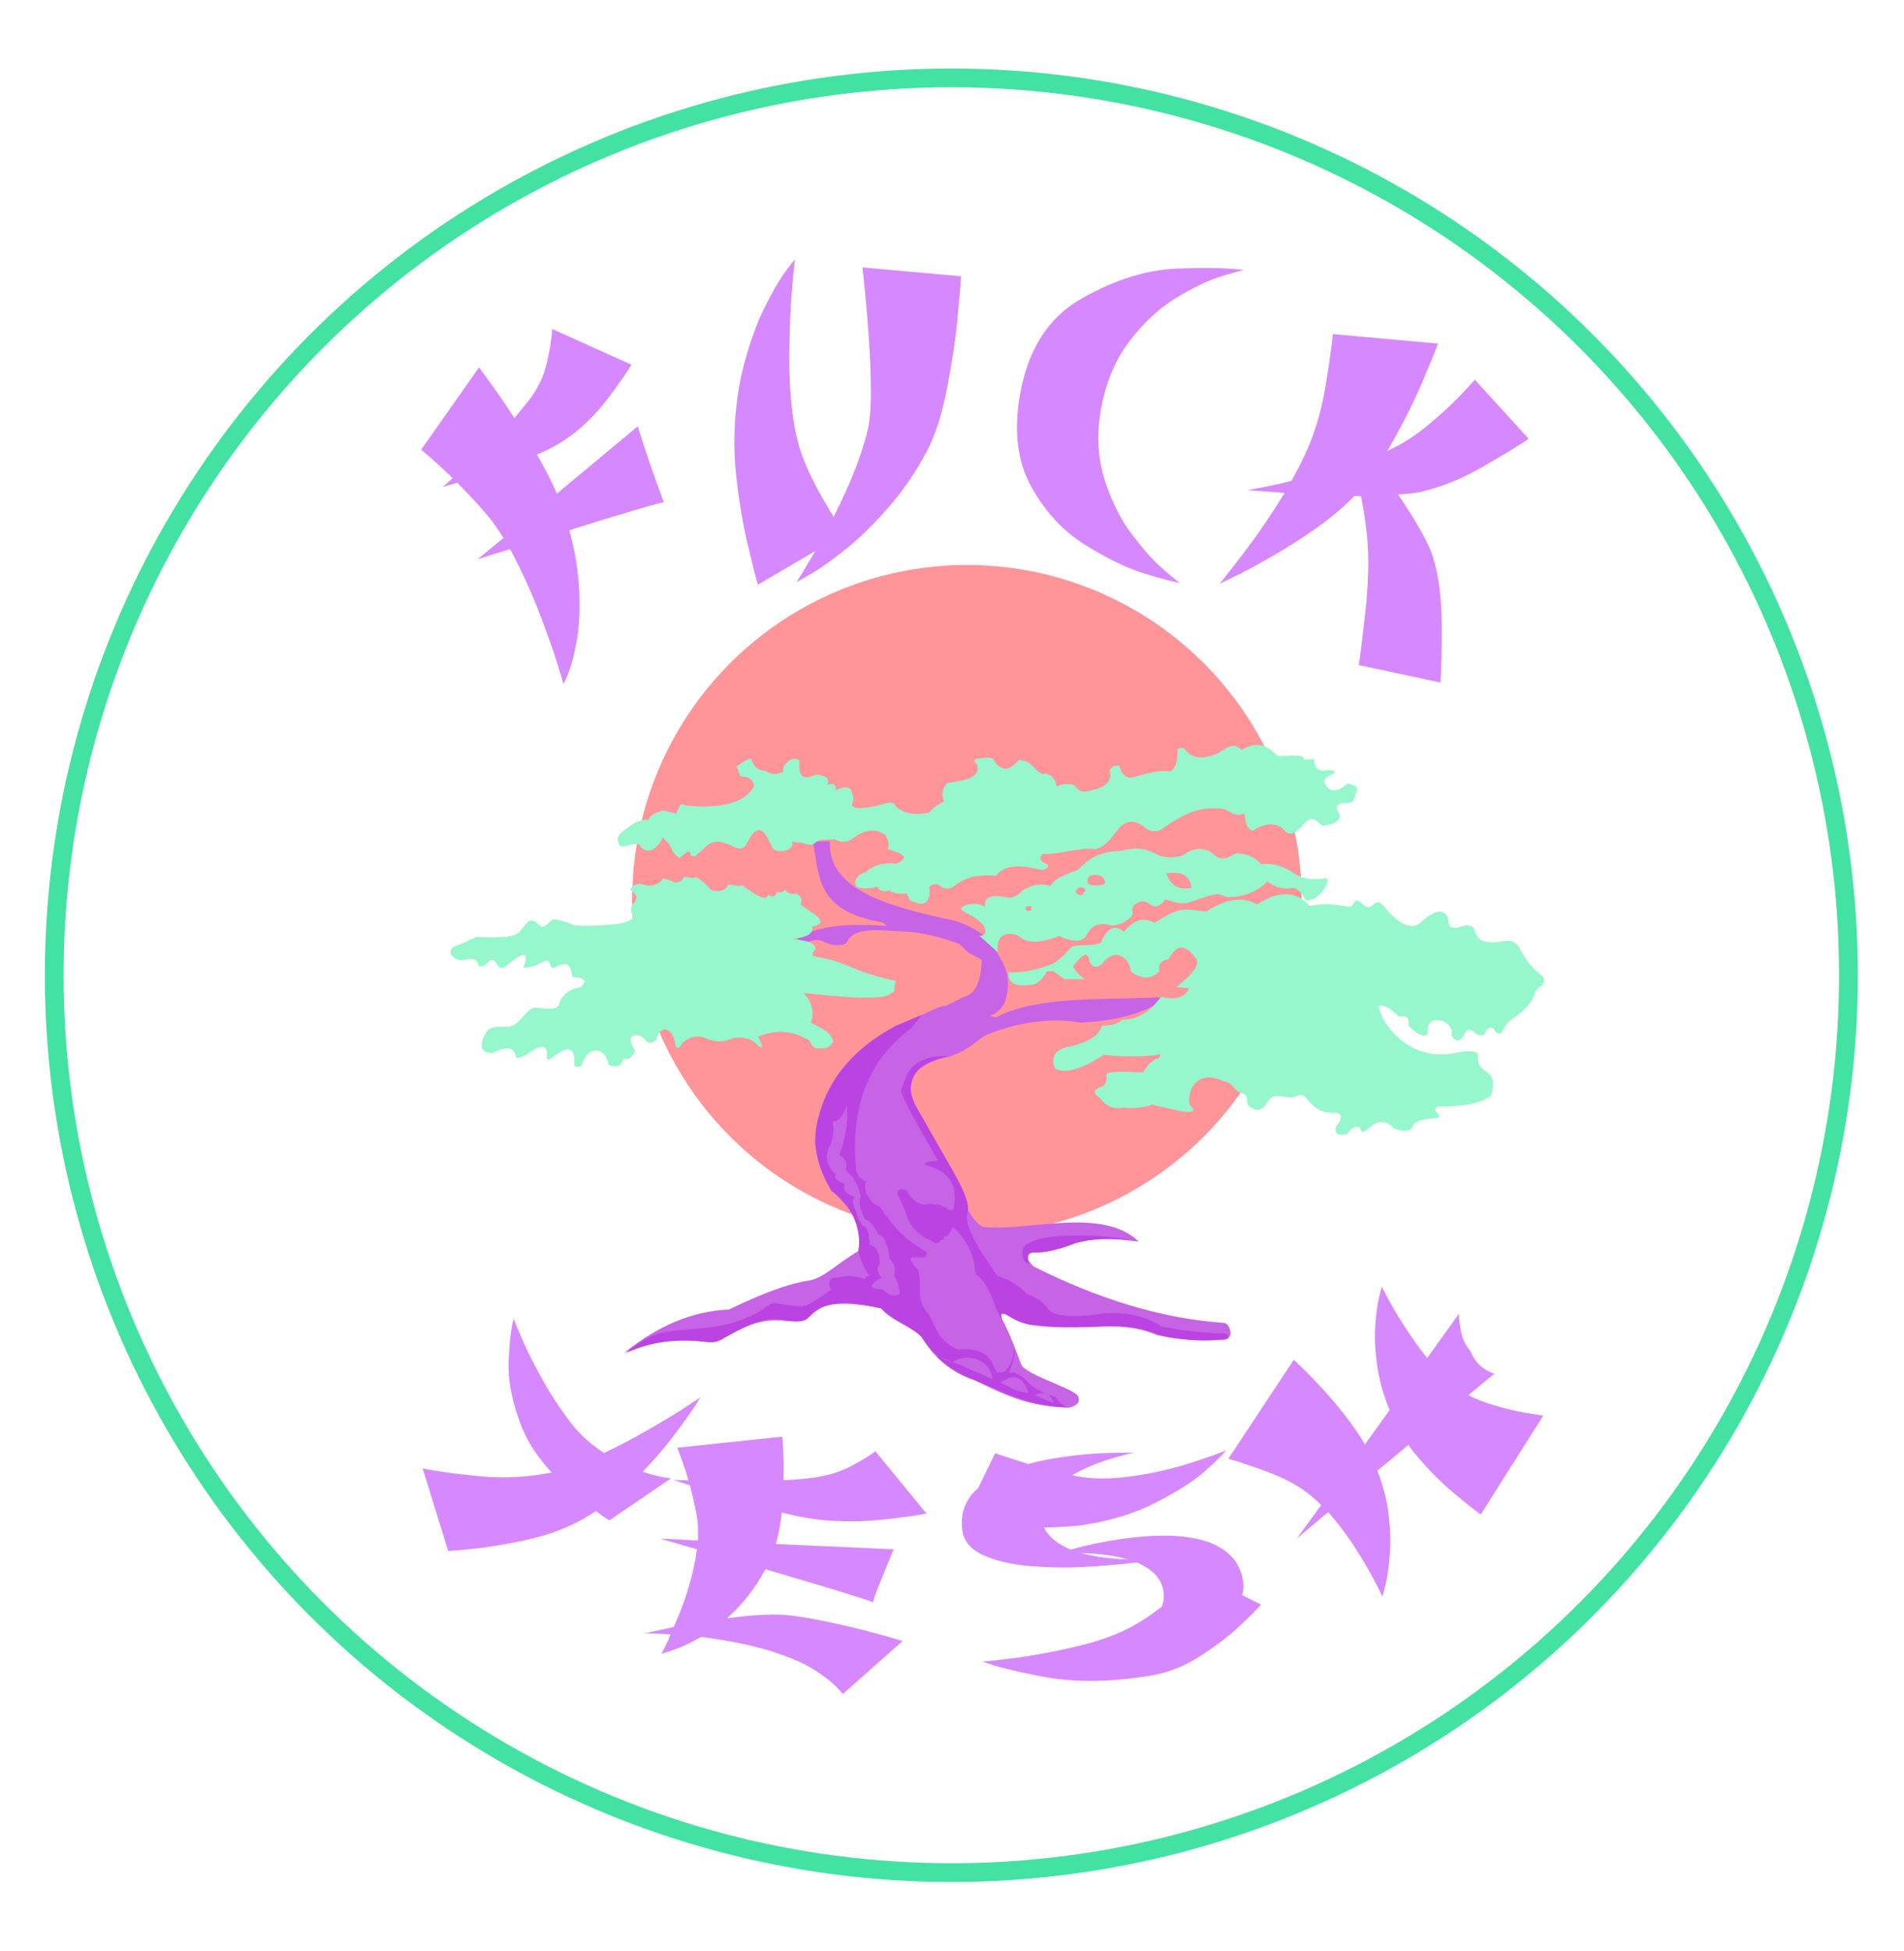 <?xml version="1.0" encoding="UTF-8" standalone="no"?><!DOCTYPE svg PUBLIC "-//W3C//DTD SVG 1.1//EN" "http://www.w3.org/Graphics/SVG/1.1/DTD/svg11.dtd"><svg width="100%" height="100%" viewBox="0 0 1261 1292" version="1.1" xmlns="http://www.w3.org/2000/svg" xmlns:xlink="http://www.w3.org/1999/xlink" xml:space="preserve" xmlns:serif="http://www.serif.com/" style="fill-rule:evenodd;clip-rule:evenodd;stroke-linecap:round;stroke-linejoin:round;stroke-miterlimit:1.5;"><rect id="Artboard1" x="0" y="0" width="1260.13" height="1291.44" style="fill:none;"/><g><circle cx="630.064" cy="645.72" r="594.15" style="fill:none;stroke:#43e2a3;stroke-width:12.41px;"/><g><circle cx="640.388" cy="595.814" r="221.729" style="fill:#ff9499;"/><path id="tree" d="M413.416,895.743c41.664,-17.5 54.224,-2.025 64.925,-9.071c29.116,-19.17 43.487,-9.928 52.274,-11.935c10.878,-2.484 6.687,-17.982 53.229,-8.354c5.493,7.956 23.118,13.236 26.495,18.857c8.387,13.96 19.882,23.776 35.089,28.643c17.681,8.445 34.378,17.618 62.776,18.141c4.439,-1.365 7.445,-3.281 5.968,-6.922c-0.122,-5.246 -35.279,-14.384 -37.953,-21.96c-6.257,-16.95 -10.147,-25.486 -13.128,-30.791c-0.751,-2.161 0.564,-2.668 2.864,-2.387c7.703,4.89 11.56,10.415 59.913,8.593c13.388,-0.651 26.824,-0.43 40.578,5.49c13.118,2.807 26.835,4.297 41.771,3.103c10.754,1.004 6.223,-10.974 2.626,-11.219c-42.01,-2.868 -84.021,-16.182 -126.031,-37.236c-4.498,-3.803 -6.364,-7.168 -1.369,-9.388c28.83,-0.301 23.434,-13.717 70.759,-7.225c-24.115,-23.297 -73.05,-6.775 -101.852,-9.644c-3.16,0.125 -6.968,-4.069 -11.219,-11.218c0.423,-5.876 -5.01,-19.044 -23.869,-48.933c-3.637,-5.763 -10.382,-14.513 -14.083,-26.734c-1.069,-13.954 5.305,-21.92 25.063,-25.779c16.681,-5.548 17.759,-11.848 27.177,-15.447c22.207,-8.485 43.194,-10.383 59.946,-7.229c17.062,-0.761 32.064,-3.581 44.397,-9.07c9.719,-4.957 12.492,-7.773 6.206,-7.638c-37.769,1.759 -79.612,-0.846 -105.98,13.128l-4.535,-0.716c2.917,-1.111 5.899,-2.616 9.548,-8.116c3.8,-10.071 3.621,-19.664 -1.671,-28.643c-5.311,-9.146 -7.54,-18.485 -31.031,-26.495c-45.16,-9.167 -84.536,-21.07 -82.588,-52.513l-11.457,0.239c4.762,21.449 0.89,45.831 46.306,53.467l2.865,2.387c-26.414,-2.02 -48.311,-0.203 -60.867,9.548l1.909,4.296c18.548,-10.641 14.18,0.486 29.121,-1.432c0.965,-0.048 2.803,-0.662 3.252,-1.717c3.682,-8.645 16.813,-8.68 31.597,-7.353c10.904,0.18 22.891,1.241 42.169,8.225c2.879,1.533 4.802,4.843 6.802,6.039c6.319,3.781 9.002,4.028 8.793,5.309c-0.608,12.094 -3.123,21.851 -11.822,24.028l-12.15,6.025c-4.482,-1.042 -23.467,11.224 -30.45,11.957c-36.827,20.312 -54.724,46.747 -56.093,78.531c1.415,11.043 4.52,21.94 11.935,32.462c10.118,10.418 21.136,20.301 16.708,39.385c-15.111,9.015 -22.364,17.401 -31.985,19.334c-11.158,1.589 -26.627,6.282 -53.706,19.334c-23.715,0.896 -46.78,10.562 -69.222,28.644Z" style="fill:#c763e5;"/><path d="M594.635,791.154c-0.864,-3.219 1.009,-4.282 5.617,-3.189c2.787,4.864 6.069,9.013 11.848,9.554c8.365,-0.951 12.718,0.816 15.936,3.351c2.675,1.204 3.775,0.044 3.796,-2.733c2.352,-14.458 -4.224,-22.89 -18.067,-26.417c-1.423,-1.049 -1.65,-1.544 1.614,-2.729c1.739,0.184 3.678,-0.064 5.825,-0.763c-19.266,-32.871 -24.194,-43.258 -24.444,-46.306l3.948,-10.628c5.692,-9.786 15.652,-12.299 27.177,-12.146c-10.357,2.716 -20.578,7.349 -22.926,13.745c-1.401,3.818 -3.763,7.917 1.215,18.745l18.978,33.25c7.2,13.007 16.42,26.906 15.974,36.535c-1.808,5.681 -0.683,12.679 9.988,29.509l9.565,14.119c5.89,1.773 11.82,3.669 19.889,12.146c5.248,1.412 10.061,4.13 13.816,10.021c3.897,3.593 12.497,5.206 28.998,3.492c8.059,-1.753 15.396,-1.488 22.622,-0.911c8.767,1.338 16.619,4.013 23.229,8.502c11.475,2.008 21.633,4.264 42.208,4.555c1.621,0.741 2.384,1.769 1.518,3.34c-7.93,1.32 -17.283,1.623 -28.695,0.455c-6.714,-0.606 -13.683,-1.761 -21.559,-4.858c-8.632,-2.817 -18.686,-4.643 -32.794,-3.644c-25.492,0.919 -36.865,0.198 -43.766,-1.041c-4.613,1.1 -12.411,-2.817 -19.849,-6.702c-3.62,-1.911 -3.534,-1.148 -2.676,3.077c-5.474,-6.698 -6.693,-22.16 -17.516,-30.102c-0.858,-11.111 -4.552,-21.685 -15.031,-30.972c-1.825,4.227 -3.888,6.793 -6.377,6.377c1.14,1.229 0.825,2.043 -1.518,2.277c-2.015,2.778 -3.92,2.473 -5.769,0.607c-6.225,-2.404 -11.87,-6.357 -16.104,-14.07c-1.073,-2.664 0.058,-2.638 -6.67,-16.446Z" style="fill:#ba43e2;"/><path d="M749.669,821.211c-11.178,-2.114 -23.471,-3.455 -38.158,-3.138c-10.27,0.196 -23.436,0.586 -31.884,6.073c-1.586,1.207 -2.984,2.747 -2.125,8.3c0.672,3.33 2.6,4.329 5.162,4.15c-0.864,-0.51 -1.785,-0.812 -1.822,-4.353c0.114,-2.007 0.999,-2.986 2.733,-2.834c7.728,0.029 16.833,-1.614 28.34,-6.174c13.098,-3.754 25.47,-3.151 37.754,-2.024Z" style="fill:#ba43e2;"/><path d="M878.073,581.439c3.772,-0.39 -2.431,13.981 -11.672,14.639c-3.856,0.274 -2.401,-5.941 -9.804,-8.312c-7.141,1.811 -12.441,-0.877 -17.478,-4.208c-4.38,5.937 -17.092,11.161 -26.593,10.348c-7.062,-2.716 -5.636,-2.054 -11.766,-0.812l-12.574,4.05c-2.692,1.602 -7.844,1.312 -16.588,-1.742c-1.351,3.353 -6.109,5.929 -8.72,4.096c0,0 -2.725,-2.636 -7.087,-2.781c-3.089,1.434 -7.207,2.544 -5.62,7.953c-0.174,3.674 -9.981,9.265 -14.839,7.818c-6.118,-1.408 -11.772,-1.058 -15.558,6.394c-2.479,4.685 -8.168,5.478 -18.328,0.852c-13.901,5.405 -22.458,4.644 -27.28,-0.426c-9.944,-2.964 -14.19,1.01 -13.426,11.082l-12.148,-10.869c3.537,0.179 4.656,-1.565 3.771,-4.878c-0.681,-2.546 -4.769,-6.564 -13.362,-10.68c-4.081,-2.23 -2.489,-3.838 2.132,-5.115c4.7,-0.852 8.408,-0.303 11.082,1.705c-0.001,-4.293 0.376,-8.401 12.361,-6.819c4.297,1.39 8.51,0.613 12.574,-4.05c5.688,-3.629 11.709,-5.174 18.328,-2.983c2.41,-2.912 3.478,-5.591 18.329,-10.656c6.176,-6.411 13.124,-12.249 27.492,-12.574c7.236,-1.403 14.378,-3.271 22.804,1.278c4.503,2.081 8.757,4.361 19.181,1.705c5.84,-4.421 12.136,-6.368 19.607,-1.705c3.202,3.755 7.461,5.549 15.558,0.213c5.772,0.269 11.51,1.374 17.049,7.246c4.976,-0.431 10.245,-0.459 18.968,4.263c6.819,5.727 14.926,6.46 23.607,4.968Zm-198.864,20.157c0.22,1.012 0.672,1.716 1.967,1.296c1.974,0.357 2.391,-0.7 1.743,-2.726c-2.228,-0.358 -3.747,-0.12 -3.71,1.43Zm38.527,-10.995c1.36,-0.213 1.411,-1.113 0.268,-2.637c-2.485,-0.817 -4.639,-0.828 -5.453,2.413c0.328,1.215 1.043,2.078 2.682,2.101c1.259,0.436 2.198,0.071 2.503,-1.877Zm54.751,-12.291c1.284,4.003 3.308,6.806 6.078,8.402c2.77,1.597 6.284,1.987 10.548,1.163c-0.911,-7.335 -5.465,-11.408 -16.626,-9.565Zm-52.025,6.078c-0.569,-3.008 0.525,-4.992 4.604,-5.14c3.003,0.017 5.49,0.892 6.704,3.889c0.381,1.293 0.268,2.434 -2.458,2.771c-5.862,0.823 -8.47,0.16 -8.85,-1.52Z" style="fill:#97f7cc;"/><path d="M322.386,682.854c-5.517,9.342 -4.373,14.244 3.751,14.492c9.118,-4.9 14.352,-4.25 15.515,2.217c0.381,1.671 3.129,0.778 6.867,-1.187c10.246,-7.399 14.999,-7.015 13.502,2.223c0.787,1.066 1.633,1.314 2.56,0.422c7.549,-5.453 16.563,-12.472 15.759,4.251c-0.067,1.389 4.58,1.57 5.209,-0.714c3.205,-11.616 15.092,-12.542 17.594,0.513c2.882,1.551 6.029,1.221 7.512,-0.027c3.127,-3.407 -0.307,-3.88 5.511,-3.999c2.521,-1.476 4.522,-3.392 4.247,-5.707c-2.21,-3.887 -2.557,-4.43 -2.809,-8.038c3.327,-3.33 6.655,-2.316 9.982,1.485c2.2,2.665 4.576,1.868 7.194,-0.36c0.51,-3.644 1.86,-5.792 5.167,-6.918c4.277,0.356 6.958,4.68 7.46,11.327c1.055,1.529 2.74,0.752 3.178,-0.167c2.454,-5.152 11.388,-8.409 17.281,-4.947c5.896,2.442 11.793,2.413 17.689,-0.427c8.979,-1.11 13.699,1.432 16.837,5.328c3.611,2.476 2.635,-0.592 -0.427,-6.18c15.684,-6.234 25.133,-2.336 34.1,2.344c1.714,4.139 3.845,5.915 6.393,5.328c5.083,0.465 7.909,-1.326 9.377,-4.475c-1.549,-6.558 -7.851,-8.743 -14.7,-12.512c2.396,-8.05 0.203,-14.4 -4.907,-19.67c39.746,4.573 55.479,3.769 57.969,0c3.095,-0.021 1.202,-2.6 3.185,-7.903c-32.194,-7.075 -30.228,-12.49 -53.481,-16.179c-2.437,-0.775 -2.289,-2.31 -0,-4.476c0.959,-5.555 -7.56,-6.032 -14.706,-7.246c10.023,-1.075 13.607,-3.965 12.788,-8.098c12.904,-3.079 -0.098,-8.708 -7.775,-14.606c1.569,-3.555 -0,-5.737 -2.881,-7.346c-2.202,0.672 -4.569,0.519 -7.471,-2.309c-1.507,1.611 -3.251,1.96 -5.178,1.334c-1.665,4.194 -3.754,3.02 -5.844,1.836c-1.681,5.084 -8.443,-0.169 -17.256,-6.272c-2.868,1.566 -8.398,-1.97 -9.954,0.603c-2.13,3.522 -6.673,3.917 -10.512,2.543c-2.636,-2.822 -6.182,-6.46 -10.531,-8.909c-0.802,2.53 -6.584,-1.024 -7.648,0.559c-2.287,3.4 -5.245,4.375 -9.162,1.89l-4.463,-1.291c-4.943,6.28 -10.152,5.134 -15.377,3.526c-4.46,0.464 -5.386,1.96 -6.475,4.109c3.717,2.537 5.848,4.618 1.997,9.146c-2.14,2.887 -1.822,5.282 -0.466,7.469c2.15,3.501 -7.567,5.499 -9.496,5.825c-2.206,0.373 -28.457,2.838 -31.257,0.091c-3.867,-1.811 -7.037,-2.462 -10.063,-2.872c-4.151,-1.001 -4.592,4.382 -9.478,4.8l-3.329,-2.488c-1.217,-1.936 -4.872,-2.49 -6.368,-0.179l-5.03,5.927c-2.722,4.156 -17.013,3.859 -28.481,3.434l-10.823,4.85c-3.232,1.796 -6.358,1 -6.226,6.019c1.196,2.49 3.26,4.258 6.973,4.652c4.44,-0.321 9.981,-3.57 11.7,3.912l2.882,-0.092c5.063,-3.07 5.381,-8.224 10.59,0.95l2.979,0.175c13.493,-10.955 17.164,-11.981 13.041,-0.007c13.996,-0.719 15.553,-10.422 18.579,0l1.667,0c5.561,-2.854 11.181,-5.514 12.047,5.738c0.046,0.598 0.915,-0.135 1.104,0.52c3.094,0.564 5.633,-0.706 7.309,3.119c-2.197,2.3 -1.605,3.572 -5.718,4.122c-5.445,0.728 -10.674,6.649 -11.119,9.944c-1.113,3.6 -4.083,4.346 -15.279,2.87c-5.176,-0.682 -9.03,7.984 -14.558,11.409c-5.001,3.1 -14.228,-1.021 -18.247,4.299Z" style="fill:#97f7cc;"/><path d="M409.684,557.929c0.175,3.027 3.174,2.916 7.353,1.492c4.25,-1.002 7.106,-0.842 7.353,1.492c4.901,4.23 9.803,2.73 14.705,-6.607c0.885,1.957 3.155,3.008 4.265,4.881c1.551,2.617 2.188,5.964 5.538,7.907c0.545,1.397 1.571,0.865 2.783,-0.408c3.944,-3.448 5.874,-3.822 5.592,-0.82c1.932,2.102 3.483,0.963 4.969,-0.728c6.928,-4.99 8.283,-12.345 24.317,-4.261c3.44,1.809 5.721,1.007 7.382,-1.187c7.514,-15.409 11.632,-11.615 17.357,0.859c1.437,5.608 15.767,2.951 13.258,-3.259l7.367,0.945c3.488,0.847 5.642,2.242 8.017,-0.247c3.036,-3.18 8.656,-1.407 12.535,-2.403c2.711,1.118 4.952,2.746 10.443,0.853c8.201,-6.499 16.167,-9.012 23.656,-3.41c2.417,5.214 2.385,7.864 1.066,9.164c14.909,3.963 12.108,6.876 5.967,9.59c-10.976,-0.968 -15.933,2.244 -20.46,5.754c-5.291,1.449 -8.208,5.516 -5.848,9.634c4.081,1.427 8.578,1.61 13.728,-0.165c1.5,2.835 4.043,3.759 7.678,2.679c3.092,1.708 6.989,2.465 12.038,1.86c1.265,4.06 2.786,5.987 4.586,5.6c4.033,1.682 7.017,1.592 8.737,-0.64c1.425,-2.281 2.168,-5.139 1.279,-9.377c3.819,-2.806 6.522,-1.894 8.738,0.639c4.431,1.251 6.412,0.273 10.665,-3.102c8.27,-5.328 16.691,-5.522 25.139,-4.783c4.75,-7.327 15.692,-7.542 30.05,-3.836c3.453,-0.577 4.159,-1.978 4.049,-3.623c-3.395,-1.285 -6.843,-3.009 -3.465,-6.967c13.211,0.241 23.218,-4.656 35.647,-3.263c7.888,-3.121 8.974,-7.035 15.003,-13.873c4.863,-5.399 10.501,-5.718 16.965,-0.619c3.076,3.279 9.055,3.53 11.953,0.76c13,-8.964 22.998,-14.104 35.999,-13.121c7.834,-0.948 9.829,6.737 18.115,3.196c0.425,6.524 2.073,10.804 5.701,11.456c9.068,-6.291 17.503,-4.938 21.346,0.537c2.758,2.527 6.283,1.642 10.641,-2.948c6.08,-8.424 8.954,-5.195 13.963,-0.759c9.434,-1.253 13.961,-4.621 9.898,-10.137c-1.31,-3.258 0.561,-4.558 3.879,-4.968c6.892,0.438 7.783,-2.44 7.885,-5.755c2.835,-3.805 0.768,-6.109 -5.115,-7.246c-7.701,6.935 -12.66,5.843 -15.558,-1.278c0.601,-2.177 3.159,-3.864 6.607,-5.328c1.519,-2.075 -0.731,-2.621 -7.759,-1.848c-3.951,-0.554 -5.347,-3.22 -5.206,-7.155c-0.559,-0.955 -2.699,-0.033 -6.994,-0.098c0.45,-4.261 -9.102,-2.191 -17.459,-2.497c-9.732,-10.288 -16.877,-7.802 -23.747,-3.96c-4.309,-4.502 -8.321,-2.856 -14.943,1.894c-11.181,4.965 -18.75,3.818 -22.993,-2.96c-3.505,-0.774 -4.792,0.037 -4.562,1.932c0.385,9.234 -3.43,14.606 -6.603,13.165c-8.172,-0.555 -15.818,2.39 -23.812,4.327c-5.587,-0.104 -6.813,-4.025 -8.073,-7.915c-3.864,-0.495 -5.555,1.056 -6.393,3.41c1.982,6.947 -2.811,11.461 -14.706,13.426c-3.045,0.79 -5.932,0.163 -8.443,-3.853c-3.993,-1.403 -7.985,-1.073 -11.977,0.727c-0.473,-4.077 -3.895,-9.225 -8.489,-8.213c-3.682,0.81 -8.13,-8.731 -14.162,-8.842c-0.234,-0.255 -1.779,-1.126 -3.185,0.41c-3.497,3.823 -6.7,5.544 -9.177,4.845c-9.022,-3.647 -3.678,-7.031 -10.61,-7.275c-6.435,0.32 -11.825,0.926 -7.171,4.287c2.887,8.659 -6.789,10.844 -19.81,12.532c-2.702,2.994 -3.951,7.429 -2.027,12.202c-3.366,1.52 -6.569,3.634 -9.4,7.111c-12.97,3.402 -21,-1.393 -23.325,-5.208c-1.428,-1.325 -3.652,-1.567 -7.037,-0.224c-13.504,3.508 -22.093,3.863 -21.007,-0.28c2,-3.703 -0.009,-5.917 -0.866,-9.442c-2.355,-1.973 -5.684,-1.611 -9.818,0.686c0.186,-4.404 -2.181,-4.98 -5.91,-3.512c1.962,-4.164 -0.525,-6.437 -7.459,-6.82c-6.208,2.522 -12.061,4.257 -10.869,-9.59c-2.079,-0.888 -4.061,-2.015 -7.728,0.954c-2.164,1.687 -3.564,3.668 -2.835,6.468c-4.872,2.783 -9.134,1.628 -11.547,-0.281c-5.457,-0.242 -7.771,-2.929 -9.219,-6.289c-0.972,-2.004 -0.145,-3.817 -10.535,3.373c2.055,1.904 1.019,6.71 4.805,6.727c4.204,0.019 6.487,2.076 7.009,6.31c-6.05,11.24 -21.906,14.775 -44.78,12.796c-1.349,-0.116 -1.47,-1.837 -4.118,-0.407l-2.742,5.569l-8.553,-1.936c-4.581,1.725 -8.28,2.092 -9.525,6.041c-7.175,-0.084 -10.102,2.58 -13.399,5.004c-4.663,2.917 -8.649,5.971 -6.607,10.229Z" style="fill:#97f7cc;"/><path d="M667.887,643.832c10.711,0.244 20.556,-2.039 29.837,-5.967c5.071,-3.426 7.117,-5.484 11.473,-10.34c2.522,-3.007 13.184,-0.43 19.855,-3.3c3.777,-8.694 8.468,-13.098 15.345,-7.246c6.813,-8.574 13.553,-9.67 20.246,-5.967c16.378,-9.954 16.341,-9.782 34.313,-7.46c13.995,-9.057 24.921,-9.813 33.673,-4.688c14.598,-9.712 26.138,-8.667 34.896,1.048c8.378,-2.125 16.554,-1.085 25.767,0.485c4.239,0.722 2.265,-9.071 10.306,-0.681c2.278,1.289 4.19,1.052 5.754,-0.639c3.525,-3.602 6.171,-0.609 8.738,2.984c10.948,12.327 18.617,13.605 24.082,7.459c8.369,-6.971 14.521,-8.423 17.05,-0.853c-0.08,5.368 2.613,7.13 9.088,4.631c4.693,-1.129 7.628,-0.215 8.388,2.829c1.707,7.125 7.456,9.176 20.008,6.885c4.383,-0.732 8.697,1.595 10.1,5.63c3.99,7.18 8.493,13.053 13.794,16.895c3.271,2.629 2.501,5.257 -0.426,7.886c-6.284,3.084 -0.671,9.009 -18.115,20.885c-3.606,2.377 -5.692,5.314 -7.033,8.525c-0.908,2.067 -2.445,2.343 -4.902,0c-1.293,-3.69 -3.481,-2.913 -5.967,-0.639c-0.783,4.166 -3.414,4.045 -6.82,2.131c-1.635,-1.78 -3.016,-2.569 -4.192,-2.561c-1.665,0.01 -2.92,1.616 -3.906,4.266c-3.601,4.518 -5.705,3.45 -8.113,-0.856c2.94,-8.899 -16.041,-15.337 -15.544,-2.767c0.838,7.431 -9.885,0.6 -12.787,-3.623c0.682,-4.703 -1.141,-6.798 -6.18,-5.541c-5.975,-6.241 -9.94,-7.297 -13.64,-7.673c2.256,15.017 23.252,38.361 52.001,31.329c7.9,-1.471 14.022,-1.115 13.853,1.918c-0.821,14.739 14.372,6.547 8.738,26.427c-7.208,5.829 -19.799,7.542 -34.739,7.459c-1.297,-0.133 -2.095,0.688 -2.344,2.558c4.778,4.537 2.477,5.168 -1.066,5.114c-9.065,0.673 -13.868,2.766 -14.066,6.394c-2.637,2.593 -6.863,2.483 -12.361,0.213c-5.309,-5.843 -10.556,-5 -15.77,-0.639c-4.773,4.679 -6.014,3.292 -6.394,0.426c-3.128,-1.923 -5.991,0.272 -8.738,4.263c-6.612,1.187 -8.285,-0.918 -7.459,-4.689c2.231,-2.749 3.732,-5.423 3.197,-7.886c-0.146,-1.015 -1.665,-1.452 -3.623,-1.705c-8.725,0.883 -14.371,-3.716 -19.181,-9.803c-1.367,-1.971 -3.292,-2.028 -5.328,-1.705c-7.362,4.374 -16.586,-4.783 -21.099,5.967c-3.317,4.521 -6.98,4.504 -10.869,1.492c-3.382,-1.861 -0.262,-7.437 -4.354,-8.429c-5.813,-1.41 -7.534,-8.241 -12.056,-7.981c-8.814,-4.253 -16.809,-4.99 -22.378,4.689c-1.983,6.668 -1.808,10.51 0.213,11.934c3.272,3.581 -0.808,3.77 -7.459,2.771l-18.542,-4.263c-6.169,1.985 -12.545,2.728 -19.18,1.919c-7.123,1.742 -11.698,-1.611 -15.558,-6.394c-5.528,-3.665 -3.691,-5.89 1.492,-7.459c2.765,-1.689 3.025,-4.004 2.983,-6.394c-2.778,-4.596 11.7,-3.441 24.083,-2.984c4.136,-6.662 7.471,-9.001 10.443,-9.377c1.99,-2.797 1,-3.291 -2.131,-2.131c-15.409,1.4 -25.217,0.725 -34.313,-0.213c-14.971,9.824 -25.802,12.861 -32.394,8.951c-3.35,-9.601 2.302,-13.257 11.295,-14.705c14.599,-3.915 18.513,-8.58 19.821,-13.427c5.164,-0.202 10.11,-0.81 13.639,-4.049c7.952,0.089 14.41,-3.26 20.034,-8.525l5.754,-6.607c9.863,2.45 15.662,0.157 18.541,-5.541c-5.779,-0.83 -7.851,-0.954 -8.738,-0.852c16.378,-12.987 15.194,-17.088 12.148,-20.247c-6.938,-9.224 -12.439,-7.228 -17.049,1.705c-4.318,0.639 -7.221,2.569 -6.181,8.099c-6.548,6.511 -12.675,3.975 -18.754,0.426c-0.836,-6.787 -3.828,-9.442 -7.46,-10.869c-4.191,-1.794 -8.382,0.99 -12.574,6.18c-3.978,2.493 -6.255,0.811 -7.672,-2.983c-0.676,-6.42 -4.626,-4.158 -10.656,3.623c1.059,2.808 3.334,5.697 7.885,8.738l-13.426,-0l-7.672,-5.328l-4.263,0.213c-1.894,4.097 -4.64,6.49 -7.672,8.311c-12.148,2.558 -18.044,0 -17.689,-7.672Z" style="fill:#97f7cc;"/><g><path d="M340.68,276.85c4.444,-5.484 7.332,-8.992 8.666,-10.521c6.595,-8.289 10.945,-17.261 13.049,-26.915c2.104,-9.654 3.184,-16.867 3.24,-21.638l52.563,23.716c-2.998,5.158 -8.236,12.656 -15.713,22.494c-7.478,9.838 -15.924,18.242 -25.339,25.213c-4.461,3.17 -9.244,6.015 -14.348,8.534c-3.165,1.562 -5.562,2.649 -7.189,3.258c3.192,5.491 6.172,11.039 8.938,16.643c2.075,4.204 3.508,7.271 4.301,9.203l53.462,-44.539c1.046,3.259 2.453,7.574 4.221,12.946c1.767,5.371 4.218,12.535 7.353,21.49c3.135,8.956 5.106,14.251 5.913,15.886c-0.153,-0.311 -6.512,1.375 -19.076,5.06c-12.563,3.684 -27.11,8.154 -43.639,13.408c3.909,14.431 6.106,28.037 6.589,40.818c0.484,12.782 -0.086,23.591 -1.711,32.427c-1.624,8.836 -3.263,15.405 -4.916,19.706c-1.653,4.301 -2.928,7.254 -3.823,8.857c-0.867,-3.057 -2.486,-8.332 -4.859,-15.825c-2.373,-7.493 -5.735,-16.99 -10.086,-28.491c-4.352,-11.502 -9.178,-22.624 -14.48,-33.366c-1.307,-2.646 -2.38,-4.779 -3.219,-6.397c-0.839,-1.619 -1.752,-3.347 -2.738,-5.183c-4.287,1.245 -7.877,2.315 -10.769,3.21c-2.893,0.896 -5.269,1.657 -7.129,2.284c-1.859,0.628 -3.099,1.046 -3.719,1.255l17.231,-14.168c-1.641,-2.675 -4.002,-6.156 -7.083,-10.443c-4.21,-5.763 -12.048,-14.479 -23.512,-26.148c-2.325,0.663 -4.206,1.204 -5.646,1.625c-1.44,0.42 -2.453,0.727 -3.041,0.92c-0.588,0.193 -1.03,0.315 -1.327,0.364c0.646,-0.319 2.969,-2.288 6.967,-5.907c-4.628,-4.492 -8.861,-8.429 -12.699,-11.81c-3.838,-3.381 -6.568,-5.737 -8.188,-7.067l38.308,-54.484c1.824,2.391 5.046,6.803 9.666,13.234c4.621,6.432 9.215,13.216 13.782,20.351Z" style="fill:#d689fe;fill-rule:nonzero;"/><path d="M552.094,342.198c12.048,-23.758 19.769,-43.871 23.162,-60.339c1.145,-6.424 1.643,-15.153 1.496,-26.19c-0.148,-11.036 -0.667,-22.62 -1.558,-34.75c-0.89,-12.131 -1.679,-21.652 -2.366,-28.563c-0.688,-6.911 -1.22,-12.005 -1.598,-15.282l65.252,5.852c-0.325,5.979 -1.133,15.64 -2.423,28.983c-1.289,13.343 -3.609,28.596 -6.959,45.759c-3.35,17.163 -7.738,30.819 -13.164,40.968c-7.318,13.863 -15.863,26.359 -25.633,37.49c-9.771,11.13 -18.952,20.14 -27.544,27.027c-8.593,6.888 -15.752,12.06 -21.477,15.516c-5.726,3.456 -9.72,5.751 -11.981,6.885c0.358,-0.041 4.599,-6.952 12.723,-20.733l-38.086,22.344c-1.666,-5.662 -4.003,-14.939 -7.011,-27.831c-3.007,-12.891 -5.346,-26.581 -7.015,-41.068c-1.271,-11.039 -1.764,-21.293 -1.478,-30.763c0.453,-16.829 2.634,-32.502 6.542,-47.021c3.908,-14.518 8.366,-26.784 13.373,-36.798c5.007,-10.014 9.211,-17.401 12.612,-22.162c3.402,-4.761 5.907,-8.02 7.517,-9.778c-0.544,4.082 -1.226,11.063 -2.045,20.944c-0.818,9.881 -1.359,22.329 -1.622,37.345c-0.263,15.016 0.336,28.862 1.796,41.539c0.874,7.589 2.144,14.52 3.808,20.794c3.145,12.832 11.038,29.443 23.679,49.832Z" style="fill:#d689fe;fill-rule:nonzero;"/><path d="M728.749,273.302c-2.448,16.048 -1.471,30.928 2.933,44.639c4.404,13.712 10.219,25.414 17.445,35.107c7.226,9.693 13.749,17.135 19.569,22.326c5.82,5.192 10.038,8.709 12.653,10.551c-5.117,-0.85 -13.265,-3.019 -24.445,-6.505c-11.179,-3.486 -23.965,-9.726 -38.356,-18.717c-14.39,-8.992 -26.176,-21.687 -35.355,-38.084c-9.179,-16.397 -11.819,-36.328 -7.919,-59.79c5.11,-30.742 18.658,-52.381 40.645,-64.917c21.987,-12.537 43.073,-19.218 63.258,-20.042c20.186,-0.824 35.084,-0.482 44.693,1.027c-3.384,0.582 -9.031,2.151 -16.942,4.708c-7.911,2.557 -17.394,7.206 -28.448,13.948c-11.054,6.743 -21.33,16.386 -30.828,28.931c-9.499,12.544 -15.8,28.15 -18.903,46.818Z" style="fill:#d689fe;fill-rule:nonzero;"/><path d="M925.947,327.378c12.7,18.832 20.369,32.581 23.006,41.247c3.806,12.017 5.762,26.653 5.867,43.908c0.105,17.254 -0.155,30.391 -0.778,39.409l-54.15,-11.58c1.067,-6.874 2.408,-17.456 4.022,-31.746c1.614,-14.291 2.374,-26.995 2.279,-38.113c-0.104,-12.419 -1.698,-26.377 -4.781,-41.874c-1.154,-0.153 -2.656,-0.204 -4.506,-0.152c-7.123,7.343 -15.432,14.365 -24.924,21.068c-9.493,6.703 -19.165,12.881 -29.016,18.533c-9.852,5.653 -17.584,9.861 -23.198,12.623c-5.613,2.762 -9.643,4.699 -12.091,5.809c3.991,-4.725 10.121,-12.578 18.389,-23.561c8.269,-10.982 16.516,-23.173 24.742,-36.572c-8.631,-0.685 -14.459,-1.134 -17.483,-1.346c-3.025,-0.212 -5.398,-0.406 -7.119,-0.58c2.083,-0.319 5.929,-1.014 11.539,-2.084c5.609,-1.07 11.457,-2.379 17.543,-3.927c6.615,-11.716 11.452,-22.044 14.513,-30.982c3.703,-10.37 6.62,-22.28 8.752,-35.73c2.132,-13.45 3.532,-23.624 4.201,-30.524l69.672,6.288c-2.086,5.6 -5.692,14.405 -10.816,26.415c-5.125,12.009 -11.443,24.666 -18.954,37.97l-3.776,6.69c0.612,-0.352 1.514,-0.815 2.707,-1.388c1.192,-0.573 2.305,-1.115 3.339,-1.628c7.409,-3.892 14.914,-9.051 22.513,-15.477c7.599,-6.426 13.9,-12.238 18.904,-17.438c5.004,-5.2 8.482,-8.943 10.435,-11.23l35.632,39.105c-6.51,4.499 -16.439,10.582 -29.786,18.249c-13.346,7.667 -26.243,13.071 -38.689,16.212c-4.719,1.324 -10.715,2.126 -17.988,2.406Z" style="fill:#d689fe;fill-rule:nonzero;"/></g><g><path d="M365.297,974.936c-4.479,-4.965 -8.294,-9.773 -11.445,-14.425c-3.15,-4.652 -5.839,-9.672 -8.066,-15.061c-6.544,-16.532 -9.515,-31.36 -8.914,-44.484c0.601,-13.124 1.719,-22.402 3.356,-27.834c1.013,2.727 3.024,7.569 6.032,14.526c3.008,6.956 7.261,15.408 12.76,25.354c5.498,9.946 11.856,19.635 19.074,29.066c5.737,7.503 13.049,14.162 21.937,19.975c9.953,-4.75 19.606,-9.817 28.959,-15.201c9.354,-5.385 16.947,-9.957 22.779,-13.718c5.832,-3.76 9.91,-6.428 12.234,-8.005c-1.1,1.816 -3.231,5.075 -6.392,9.777c-3.161,4.702 -7.597,10.74 -13.308,18.114c-5.711,7.374 -11.926,14.513 -18.643,21.415c4.363,1.456 8.253,2.531 11.67,3.226c3.417,0.694 5.76,1.1 7.028,1.217l-40.694,27.756c-0.847,-0.309 -3.861,-2.347 -9.041,-6.111c-6.508,4.414 -13.217,8.062 -20.126,10.943c-8.711,3.748 -18.871,6.793 -30.479,9.135c-11.607,2.343 -21.476,3.935 -29.607,4.776c-8.13,0.84 -13.983,1.37 -17.559,1.588l-16.96,-54.755c7.76,1.727 19.729,3.416 35.908,5.066c16.179,1.65 31.927,1.012 47.244,-1.916c1.104,-0.151 1.855,-0.292 2.253,-0.424Z" style="fill:#d689fe;fill-rule:nonzero;"/><path d="M513.835,1022.31l78.005,3.475c-0.887,2.208 -2.316,5.681 -4.287,10.421c-1.97,4.74 -3.91,9.536 -5.82,14.389c-1.91,4.852 -3.082,8.297 -3.514,10.335c0.041,-0.191 -3.83,-1.511 -11.612,-3.961c-7.782,-2.45 -15.735,-4.887 -23.858,-7.309c-8.124,-2.423 -20.074,-5.974 -35.853,-10.653c-6.703,12.621 -15.162,23.438 -25.377,32.451c18.296,-2.44 32.386,-3.044 42.272,-1.812c6.956,0.811 15.569,2.306 25.84,4.485c8.587,1.822 16.059,3.558 22.418,5.207c6.359,1.648 11.828,3.142 16.408,4.48c4.58,1.337 7.699,2.249 9.357,2.734l-39.652,35.112c-0.774,-1.096 -2.456,-2.95 -5.046,-5.563c-2.591,-2.613 -6.678,-5.777 -12.263,-9.491c-5.585,-3.714 -12.309,-7.004 -20.17,-9.87c-5.201,-1.969 -10.078,-3.586 -14.631,-4.852c-4.553,-1.266 -9.799,-2.529 -15.737,-3.789c-6.66,-1.413 -15.287,-2.844 -25.881,-4.294c-5.921,3.403 -11.316,6.002 -16.183,7.797c-4.868,1.796 -8.272,2.921 -10.213,3.374c0.51,-0.824 1.39,-2.5 2.64,-5.031c1.249,-2.53 2.406,-5.113 3.468,-7.749c-4.95,-0.385 -8.762,-0.595 -11.438,-0.63c-2.676,-0.036 -4.563,-0.037 -5.66,-0.003c-0.241,-0.052 6.144,-1.492 19.156,-4.321c6.143,-13.538 10.681,-27.217 13.613,-41.037c0.487,-2.293 1.056,-5.766 1.708,-10.419c-4.586,-1.306 -8.715,-2.499 -12.386,-3.577c-3.67,-1.078 -6.395,-1.873 -8.173,-2.383c-1.779,-0.511 -3.022,-0.875 -3.731,-1.092l25.025,1.218c0.084,-1.979 0.078,-5.108 -0.02,-9.389c-0.27,-5.448 -2.044,-14.476 -5.322,-27.085c-2.581,-0.88 -4.673,-1.591 -6.278,-2.131c-1.604,-0.54 -2.741,-0.914 -3.409,-1.123c-0.669,-0.208 -1.157,-0.378 -1.464,-0.51c0.802,0.17 4.207,0.327 10.214,0.471c-1.461,-4.969 -2.907,-9.419 -4.337,-13.35c-1.43,-3.93 -2.478,-6.698 -3.143,-8.304l69.598,-7.294c0.223,2.111 0.463,5.722 0.72,10.835c0.257,5.113 0.284,11.108 0.082,17.987c4.135,-0.121 9.12,-0.494 14.955,-1.119c11.375,-1.047 21.095,-3.677 29.158,-7.889c8.064,-4.212 13.631,-7.623 16.7,-10.233l33.872,41.329c-6.051,1.246 -15.664,2.583 -28.839,4.014c-13.176,1.43 -26.346,1.547 -39.509,0.351c-6.154,-0.64 -12.4,-1.633 -18.739,-2.978c-3.932,-0.834 -6.848,-1.52 -8.746,-2.056c-0.506,4.752 -1.265,9.516 -2.278,14.292c-0.636,2.993 -1.182,5.173 -1.64,6.54Z" style="fill:#d689fe;fill-rule:nonzero;"/><path d="M710.105,976.718c0.424,0.072 0.788,0.152 1.09,0.241c0.303,0.088 0.797,0.216 1.483,0.382c10.402,2.079 22.872,2.091 37.411,0.035c13.239,-1.873 25.624,-4.66 37.155,-8.362c11.531,-3.702 19.8,-6.598 24.806,-8.686c-2.396,2.976 -7.145,7.62 -14.247,13.932c-7.102,6.311 -17.834,13.17 -32.196,20.575c-14.363,7.405 -31.047,12.451 -50.053,15.139c-6.435,0.778 -14.446,1.251 -24.032,1.419c2.847,6.072 8.712,10.933 17.596,14.582c10.999,-3.068 22.387,-5.435 34.164,-7.101c9.747,-1.378 18.946,-2.088 27.598,-2.13c8.652,-0.041 16.754,0.865 24.307,2.719c7.553,1.854 13.873,5.098 18.96,9.73c5.088,4.633 8.178,10.812 9.271,18.539c0.4,2.832 0.133,5.628 -0.802,8.387l12.571,6.294c-2.567,2.933 -7.1,7.494 -13.598,13.684c-6.498,6.19 -14.977,12.726 -25.437,19.608c-10.459,6.883 -20.977,11.302 -31.553,13.26c-2.094,0.427 -5.252,0.94 -9.476,1.537c-23.961,3.389 -45.414,3.271 -64.36,-0.353c-18.947,-3.625 -32.322,-6.964 -40.128,-10.019c1.643,-0.101 5.217,-0.459 10.722,-1.073c5.505,-0.614 9.801,-1.14 12.888,-1.576c14.376,-2.033 28.325,-4.745 41.847,-8.134c13.522,-3.389 24.933,-7.644 34.234,-12.765c5.764,-3.178 12.122,-7.425 19.075,-12.739c1.279,-3.265 1.681,-6.571 1.208,-9.917c-1.192,-8.428 -7.121,-14.907 -17.786,-19.437c-11.895,1.419 -23.682,2.429 -35.362,3.029c-11.679,0.6 -23.536,0.386 -35.57,-0.641c-12.034,-1.026 -22.208,-3.401 -30.522,-7.124c-8.314,-3.722 -12.977,-9.161 -13.989,-16.317c-0.83,-5.866 -0.298,-11.185 1.595,-15.956c1.894,-4.772 4.873,-8.892 8.94,-12.36l11.165,-22.982c-0.325,0.046 6.972,2.433 21.89,7.161c7.183,-1.936 14.876,-3.484 23.079,-4.644c10.234,-1.448 19.682,-2.307 28.342,-2.579c8.661,-0.271 14.864,-0.343 18.61,-0.215c-3.871,0.744 -9.756,2.333 -17.656,4.765c-7.899,2.432 -15.646,5.797 -23.24,10.092Zm5.664,51.472c9.057,2.533 19.535,3.977 31.432,4.333c-8.037,-2.349 -18.514,-3.793 -31.432,-4.333Z" style="fill:#d689fe;fill-rule:nonzero;"/><path d="M945.194,899.176l21.033,-29.347c-0.037,2.604 0.404,6.427 1.323,11.47c0.92,5.043 3.117,9.591 6.591,13.645c0.693,2.321 2.057,4.668 4.09,7.04c2.119,2.472 4.536,4.409 7.251,5.812c2.715,1.403 4.29,1.917 4.726,1.543c-0.127,-0.148 -6.015,4.642 -17.664,14.37c4.884,2.674 11.08,5.08 18.587,7.22c7.506,2.141 13.965,3.657 19.376,4.55c5.411,0.892 9.28,1.499 11.608,1.819l-41.432,65.484c-3.88,-2.762 -9.811,-7.476 -17.792,-14.14c-7.982,-6.664 -15.637,-14.271 -22.967,-22.823c-3.39,-3.954 -5.786,-7.002 -7.19,-9.143c-4.546,3.897 -11.389,9.59 -20.527,17.08c3.932,10.007 6.449,19.876 7.551,29.607c1.103,9.731 1.336,18.448 0.701,26.153c-0.635,7.704 -1.479,13.809 -2.534,18.314c-1.054,4.505 -1.845,7.584 -2.373,9.237c-1.027,-2.207 -2.923,-5.962 -5.687,-11.267c-2.765,-5.305 -6.62,-11.883 -11.567,-19.733c-4.946,-7.851 -10.343,-15.187 -16.19,-22.008l-2.479,-2.892c-5.025,4.222 -9.401,7.909 -13.128,11.06c-3.727,3.152 -6.275,5.315 -7.645,6.49l16.141,-22.197c-3.195,-3.349 -7.123,-6.671 -11.783,-9.965c-6.916,-4.791 -15.543,-9.057 -25.882,-12.8c-10.339,-3.743 -18.269,-6.377 -23.791,-7.903l43.315,-65.556c0.93,0.833 2.859,2.674 5.787,5.523c2.929,2.849 6.16,6.146 9.694,9.891c3.534,3.744 6.975,7.569 10.322,11.474c8.94,10.43 16.041,20.164 21.303,29.202l16.325,-22.74c-4.186,-10.303 -6.945,-20.265 -8.276,-29.885c-1.332,-9.62 -1.741,-18.165 -1.23,-25.635c0.512,-7.47 1.239,-13.303 2.181,-17.497c0.942,-4.195 1.667,-7.068 2.175,-8.618c0.94,1.853 2.653,5.08 5.138,9.681c2.485,4.601 6.046,10.488 10.682,17.661c4.636,7.173 9.382,13.781 14.237,19.823Z" style="fill:#d689fe;fill-rule:nonzero;"/></g><path id="a" d="M622.507,898.43c-4.776,-2.992 -7.966,-7.197 -11.486,-12.337c-3.686,-5.384 -21.088,-12.979 -27.473,-19.793c-23.015,-6.201 -38.601,-4.643 -47.367,5c-1.515,2.56 -3.427,3.074 -6.01,3.296c-17.309,1.487 -14.72,-8.578 -49.963,10.921c-5.935,3.283 -7.527,3.588 -15.245,2.655c-16.435,-1.418 -32.36,-0.435 -50.105,7.54c7.637,-6.201 15.455,-12.213 27.279,-14.008c10.533,-1.599 25.447,-1.685 38.204,-4.588c11.072,-2.519 24.293,-8.547 27.052,-11.941c6.921,-4.655 4.156,-1.209 22.399,-0.314c5.281,0.895 16.974,-8.626 20.725,-11.01c-3.116,-6.024 -0.598,-8.202 5.243,-8.11c7.972,-1.801 12.746,-0.403 17.203,1.311c-0.116,-1.623 1.017,-2.309 3.523,-1.966c-3.045,-2.524 -5.558,-8.773 -7.947,-15.893c3.044,-20.194 -9.323,-35.457 -17.949,-40.732c-10.119,-17.67 -13.646,-33.345 -7.446,-52.247c5.733,-20.061 19.781,-40.788 49.971,-56.934l17.194,-7.296l-6.482,8.402c-33.143,24.883 -40.007,58.157 -36.869,94.625c1.327,4.299 3.542,6.23 6.18,7.033c-0.578,5.015 0.296,8.689 2.558,11.082c1.474,3.334 4.238,4.824 7.246,5.967c9.953,16.059 20.091,23.641 30.263,29.624c0.881,0.819 0.871,1.935 -0.213,3.41c-1.734,0.532 -4.612,0.555 -8.312,0.213c-3.571,0.488 -0.481,4.306 3.41,8.525c0.998,3.281 1.373,9.181 1.279,17.05c1.038,7.804 3.639,9.425 5.935,12.721l5.147,10.296c3.792,7.254 8.53,9.776 13.213,12.574c27.576,-2.299 22.868,16.036 27.942,15.13c5.56,1.366 8.793,-7.216 9.738,-12.648c0.266,-1.53 0.351,-2.81 0.256,-3.548c2.075,5.449 -4.128,15.621 -2.707,16.919c1.839,-2.257 7.637,1.274 11.696,5.697c3.07,3.345 7.359,5.573 11.136,7.161c0.982,0.11 1.871,0.453 2.665,1.061c3.29,1.252 5.714,2.02 5.737,2.725c0.097,2.897 9.785,7.055 6.194,5.8c-27.358,-1.571 -39.247,-9.62 -60.959,-18.143c-12.775,-5.015 -27.156,-16.215 -24.53,-15.742c0.408,0.073 0.982,0.255 1.675,0.512c2.32,1.454 5.015,2.621 8.304,3.47l0,-0c-2.934,-1.189 -6.177,-2.681 -8.304,-3.47Zm60.476,24.438l0.069,0.024c0.052,0.019 0.104,0.038 0.156,0.057l0.155,0.058l2.089,0.762c2.385,-1.173 4.482,-1.752 6.273,-1.552c0.928,0.39 1.825,0.742 2.665,1.061c1.198,0.917 2.18,2.435 2.933,4.66c2.122,2.408 -3.847,-1.058 -13.96,-4.931l-0.38,-0.139c-3.231,-1.125 -7.264,-1.194 -11,-2.699c-3.128,-1.259 -6.139,-3.107 -9.323,-4.72c7.31,-4.955 14.034,-6.215 18.501,6.756l1.822,0.663Zm-25.275,-9.561l-0.405,-0.176c-1.837,-15.066 -19.096,-16.873 -26.492,-11.231c1.436,0.581 2.798,1.09 3.919,1.409c3.965,1.127 7.216,3.529 11.896,5.101c3.733,1.255 7.588,3.706 11.082,4.897c0,0 4.941,2.15 4.941,2.15l0.011,-0.008c-1.595,-0.808 -3.233,-1.556 -4.952,-2.142Zm-96.866,-181.786c0.416,7.956 1.171,15.387 -4.937,33.493c3.798,1.364 5.23,4.73 4.403,10.008c3.388,3.502 6.863,4.935 9.875,17.481c-1.929,3.081 -0.387,8.393 2.668,14.678c2.77,0.849 5.682,3.821 8.807,10.008c3.683,1.283 6.414,5.966 7.606,16.146c2.862,3.041 4.345,6.656 2.936,11.476c2.519,3.877 3.798,7.91 3.47,12.143c-3.843,2.049 -7.456,0.442 -10.943,-3.203c-9.418,-0.172 -10.019,-2.718 -0.934,-7.873c-2.772,-2.997 -3.633,-6.121 -1.067,-9.474c-0.373,-7.194 -2.519,-11.487 -6.806,-12.276c-0.333,-8.818 -1.934,-12.355 -4.403,-12.277c-3.01,-4.248 -3.975,-6.962 -4.137,-9.074c-3.24,-5.273 -2.651,-7.994 -1.601,-10.408c-5.496,-1.825 -7.892,-4.58 -6.272,-8.54c-7.032,-2.487 -7.049,-4.365 -5.871,-6.138c-5.958,-5.162 -6.854,-10.806 -5.338,-16.68c3.638,-5.555 4.192,-11.925 3.203,-18.548c4.762,0.061 7.427,-4.594 9.341,-10.942Z" style="fill:#ba43e2;"/></g></g></svg>